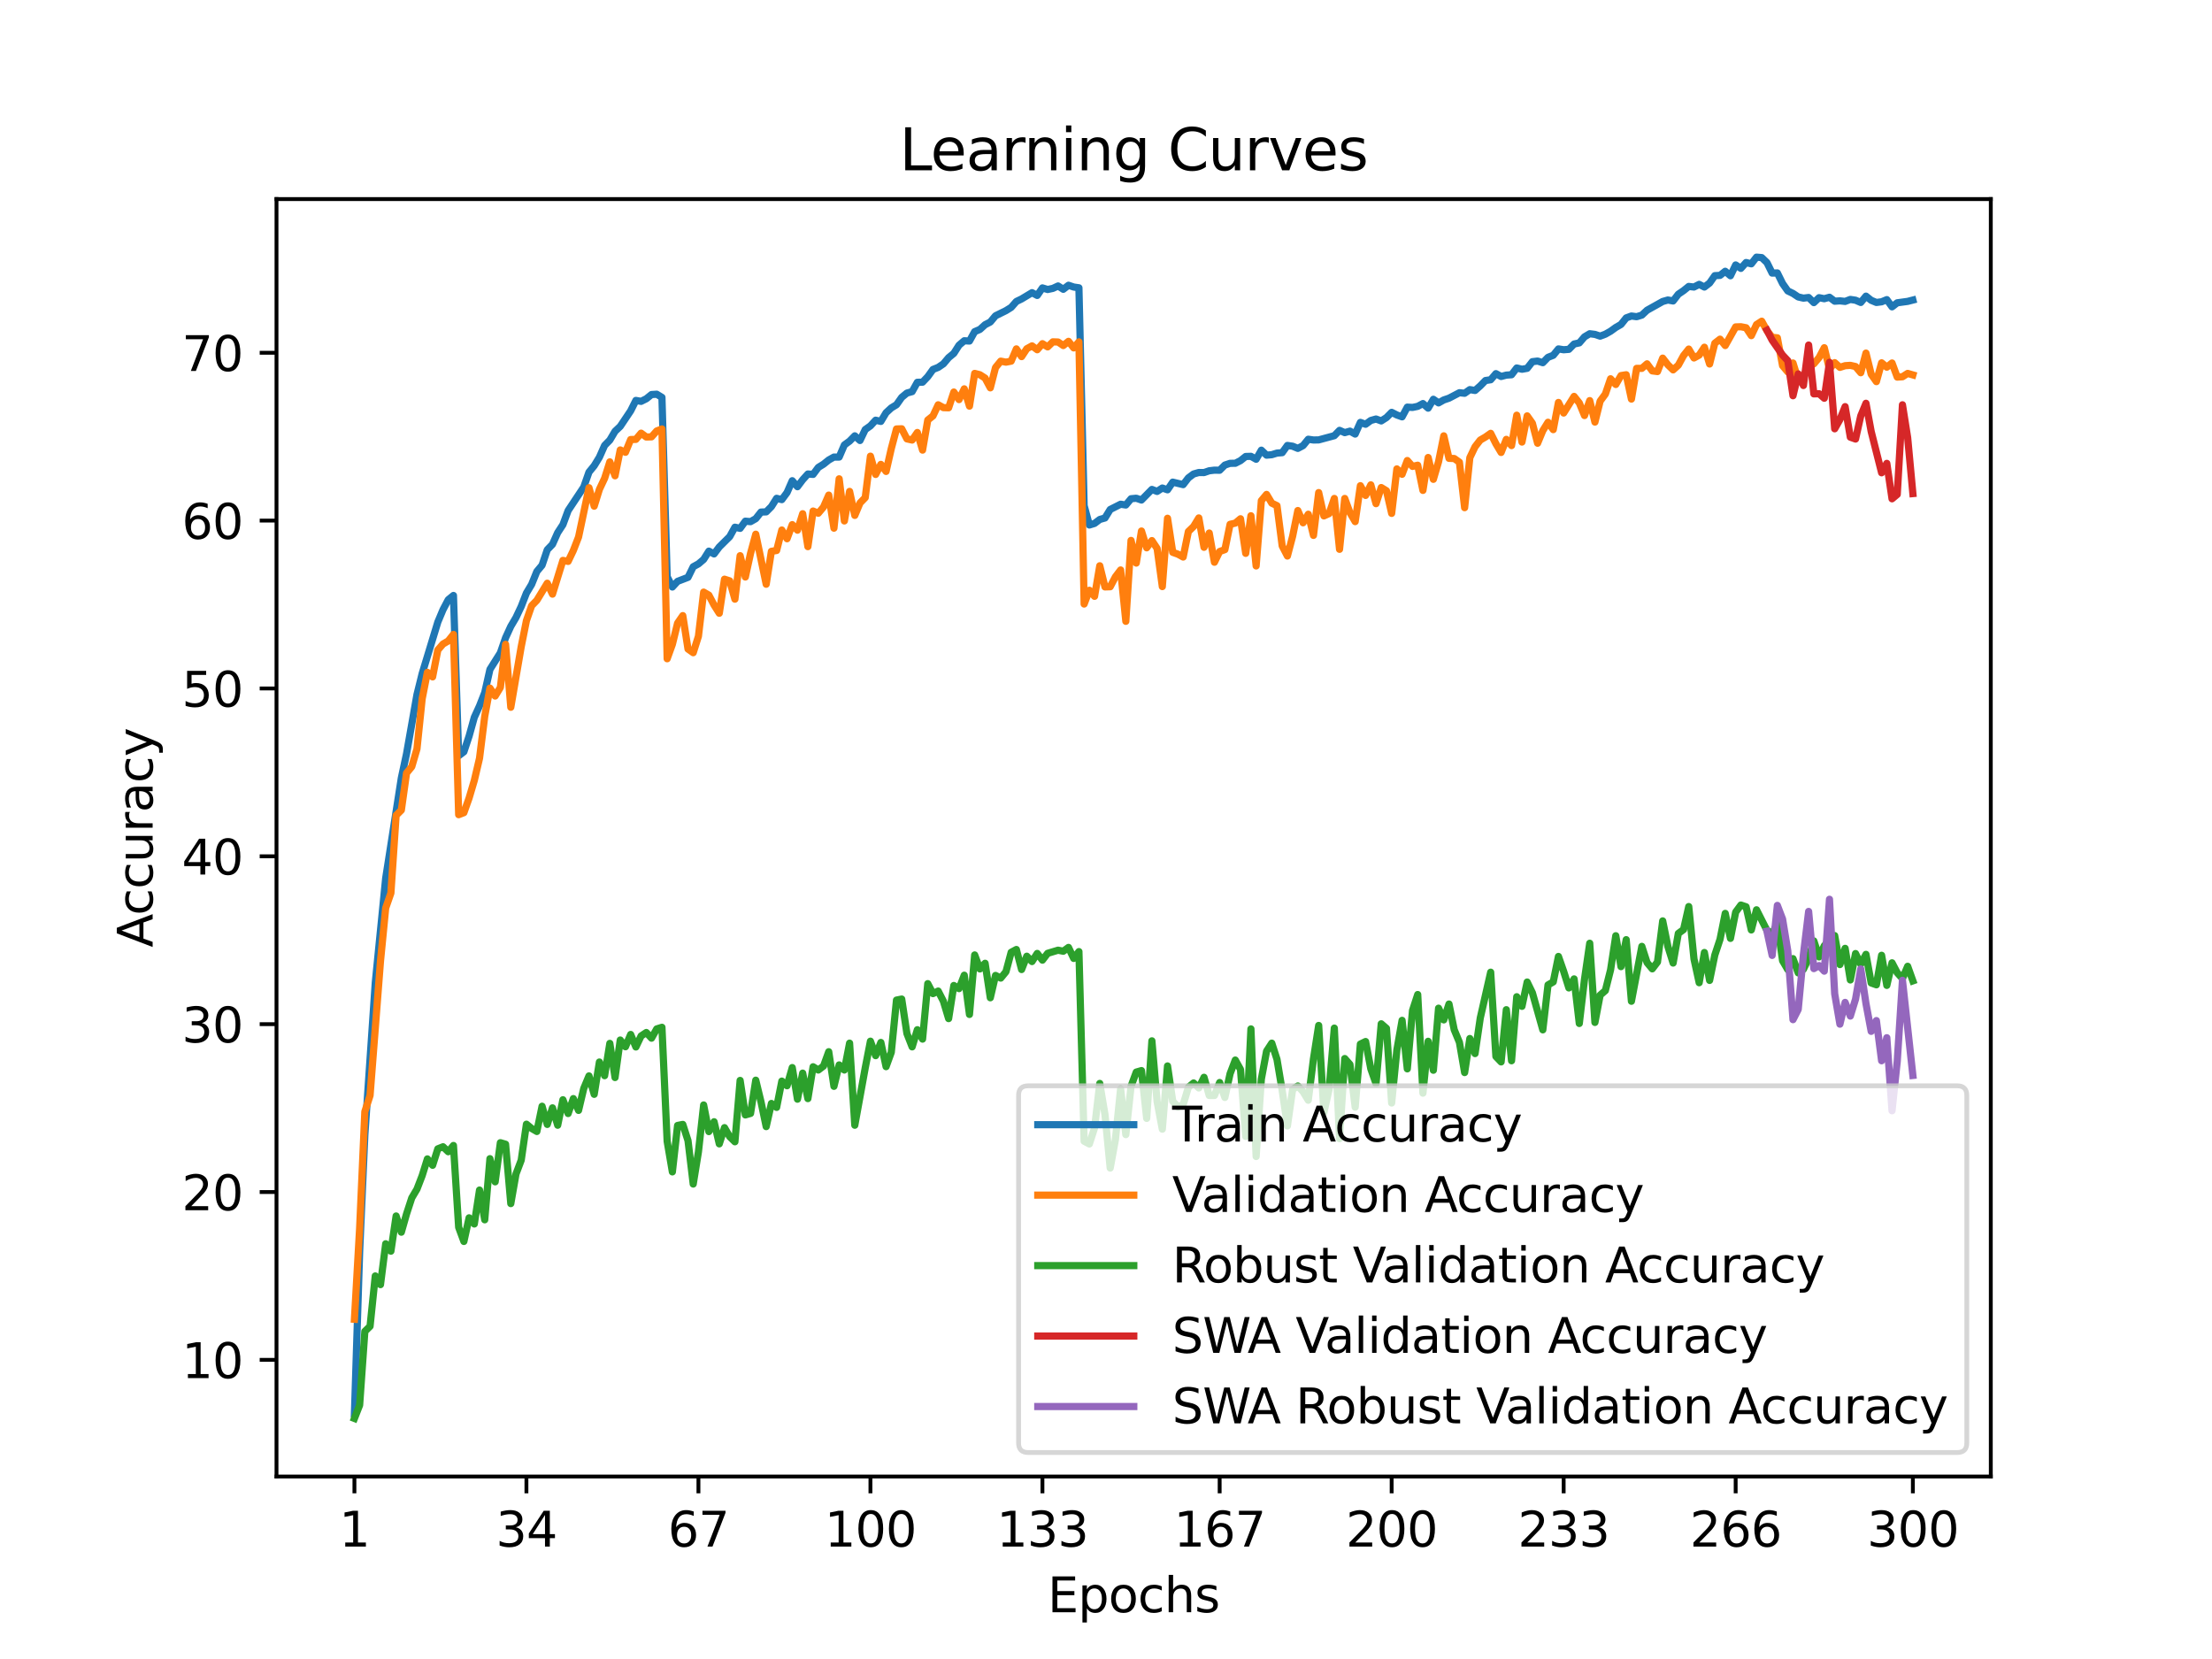 <?xml version="1.0" encoding="utf-8" standalone="no"?>
<!DOCTYPE svg PUBLIC "-//W3C//DTD SVG 1.1//EN"
  "http://www.w3.org/Graphics/SVG/1.1/DTD/svg11.dtd">
<svg xmlns:xlink="http://www.w3.org/1999/xlink" width="460.8pt" height="345.6pt" viewBox="0 0 460.8 345.6" xmlns="http://www.w3.org/2000/svg" version="1.1">
 <defs>
  <style type="text/css">*{stroke-linejoin: round; stroke-linecap: butt}</style>
 </defs>
 <g id="figure_1">
  <g id="patch_1">
   <path d="M 0 345.6 
L 460.8 345.6 
L 460.8 0 
L 0 0 
z
" style="fill: #ffffff"/>
  </g>
  <g id="axes_1">
   <g id="patch_2">
    <path d="M 57.6 307.584 
L 414.72 307.584 
L 414.72 41.472 
L 57.6 41.472 
z
" style="fill: #ffffff"/>
   </g>
   <g id="matplotlib.axis_1">
    <g id="xtick_1">
     <g id="line2d_1">
      <defs>
       <path id="mcd4f567ce7" d="M 0 0 
L 0 3.5 
" style="stroke: #000000; stroke-width: 0.8"/>
      </defs>
      <g>
       <use xlink:href="#mcd4f567ce7" x="73.833" y="307.584" style="stroke: #000000; stroke-width: 0.8"/>
      </g>
     </g>
     <g id="text_1">
      <!-- 1 -->
      <g transform="translate(70.651 322.182) scale(0.1 -0.1)">
       <defs>
        <path id="DejaVuSans-31" d="M 794 531 
L 1825 531 
L 1825 4091 
L 703 3866 
L 703 4441 
L 1819 4666 
L 2450 4666 
L 2450 531 
L 3481 531 
L 3481 0 
L 794 0 
L 794 531 
z
" transform="scale(0.016)"/>
       </defs>
       <use xlink:href="#DejaVuSans-31"/>
      </g>
     </g>
    </g>
    <g id="xtick_2">
     <g id="line2d_2">
      <g>
       <use xlink:href="#mcd4f567ce7" x="109.664" y="307.584" style="stroke: #000000; stroke-width: 0.8"/>
      </g>
     </g>
     <g id="text_2">
      <!-- 34 -->
      <g transform="translate(103.302 322.182) scale(0.1 -0.1)">
       <defs>
        <path id="DejaVuSans-33" d="M 2597 2516 
Q 3050 2419 3304 2112 
Q 3559 1806 3559 1356 
Q 3559 666 3084 287 
Q 2609 -91 1734 -91 
Q 1441 -91 1130 -33 
Q 819 25 488 141 
L 488 750 
Q 750 597 1062 519 
Q 1375 441 1716 441 
Q 2309 441 2620 675 
Q 2931 909 2931 1356 
Q 2931 1769 2642 2001 
Q 2353 2234 1838 2234 
L 1294 2234 
L 1294 2753 
L 1863 2753 
Q 2328 2753 2575 2939 
Q 2822 3125 2822 3475 
Q 2822 3834 2567 4026 
Q 2313 4219 1838 4219 
Q 1578 4219 1281 4162 
Q 984 4106 628 3988 
L 628 4550 
Q 988 4650 1302 4700 
Q 1616 4750 1894 4750 
Q 2613 4750 3031 4423 
Q 3450 4097 3450 3541 
Q 3450 3153 3228 2886 
Q 3006 2619 2597 2516 
z
" transform="scale(0.016)"/>
        <path id="DejaVuSans-34" d="M 2419 4116 
L 825 1625 
L 2419 1625 
L 2419 4116 
z
M 2253 4666 
L 3047 4666 
L 3047 1625 
L 3713 1625 
L 3713 1100 
L 3047 1100 
L 3047 0 
L 2419 0 
L 2419 1100 
L 313 1100 
L 313 1709 
L 2253 4666 
z
" transform="scale(0.016)"/>
       </defs>
       <use xlink:href="#DejaVuSans-33"/>
       <use xlink:href="#DejaVuSans-34" x="63.623"/>
      </g>
     </g>
    </g>
    <g id="xtick_3">
     <g id="line2d_3">
      <g>
       <use xlink:href="#mcd4f567ce7" x="145.496" y="307.584" style="stroke: #000000; stroke-width: 0.8"/>
      </g>
     </g>
     <g id="text_3">
      <!-- 67 -->
      <g transform="translate(139.133 322.182) scale(0.1 -0.1)">
       <defs>
        <path id="DejaVuSans-36" d="M 2113 2584 
Q 1688 2584 1439 2293 
Q 1191 2003 1191 1497 
Q 1191 994 1439 701 
Q 1688 409 2113 409 
Q 2538 409 2786 701 
Q 3034 994 3034 1497 
Q 3034 2003 2786 2293 
Q 2538 2584 2113 2584 
z
M 3366 4563 
L 3366 3988 
Q 3128 4100 2886 4159 
Q 2644 4219 2406 4219 
Q 1781 4219 1451 3797 
Q 1122 3375 1075 2522 
Q 1259 2794 1537 2939 
Q 1816 3084 2150 3084 
Q 2853 3084 3261 2657 
Q 3669 2231 3669 1497 
Q 3669 778 3244 343 
Q 2819 -91 2113 -91 
Q 1303 -91 875 529 
Q 447 1150 447 2328 
Q 447 3434 972 4092 
Q 1497 4750 2381 4750 
Q 2619 4750 2861 4703 
Q 3103 4656 3366 4563 
z
" transform="scale(0.016)"/>
        <path id="DejaVuSans-37" d="M 525 4666 
L 3525 4666 
L 3525 4397 
L 1831 0 
L 1172 0 
L 2766 4134 
L 525 4134 
L 525 4666 
z
" transform="scale(0.016)"/>
       </defs>
       <use xlink:href="#DejaVuSans-36"/>
       <use xlink:href="#DejaVuSans-37" x="63.623"/>
      </g>
     </g>
    </g>
    <g id="xtick_4">
     <g id="line2d_4">
      <g>
       <use xlink:href="#mcd4f567ce7" x="181.327" y="307.584" style="stroke: #000000; stroke-width: 0.8"/>
      </g>
     </g>
     <g id="text_4">
      <!-- 100 -->
      <g transform="translate(171.783 322.182) scale(0.1 -0.1)">
       <defs>
        <path id="DejaVuSans-30" d="M 2034 4250 
Q 1547 4250 1301 3770 
Q 1056 3291 1056 2328 
Q 1056 1369 1301 889 
Q 1547 409 2034 409 
Q 2525 409 2770 889 
Q 3016 1369 3016 2328 
Q 3016 3291 2770 3770 
Q 2525 4250 2034 4250 
z
M 2034 4750 
Q 2819 4750 3233 4129 
Q 3647 3509 3647 2328 
Q 3647 1150 3233 529 
Q 2819 -91 2034 -91 
Q 1250 -91 836 529 
Q 422 1150 422 2328 
Q 422 3509 836 4129 
Q 1250 4750 2034 4750 
z
" transform="scale(0.016)"/>
       </defs>
       <use xlink:href="#DejaVuSans-31"/>
       <use xlink:href="#DejaVuSans-30" x="63.623"/>
       <use xlink:href="#DejaVuSans-30" x="127.246"/>
      </g>
     </g>
    </g>
    <g id="xtick_5">
     <g id="line2d_5">
      <g>
       <use xlink:href="#mcd4f567ce7" x="217.158" y="307.584" style="stroke: #000000; stroke-width: 0.8"/>
      </g>
     </g>
     <g id="text_5">
      <!-- 133 -->
      <g transform="translate(207.615 322.182) scale(0.1 -0.1)">
       <use xlink:href="#DejaVuSans-31"/>
       <use xlink:href="#DejaVuSans-33" x="63.623"/>
       <use xlink:href="#DejaVuSans-33" x="127.246"/>
      </g>
     </g>
    </g>
    <g id="xtick_6">
     <g id="line2d_6">
      <g>
       <use xlink:href="#mcd4f567ce7" x="254.076" y="307.584" style="stroke: #000000; stroke-width: 0.8"/>
      </g>
     </g>
     <g id="text_6">
      <!-- 167 -->
      <g transform="translate(244.532 322.182) scale(0.1 -0.1)">
       <use xlink:href="#DejaVuSans-31"/>
       <use xlink:href="#DejaVuSans-36" x="63.623"/>
       <use xlink:href="#DejaVuSans-37" x="127.246"/>
      </g>
     </g>
    </g>
    <g id="xtick_7">
     <g id="line2d_7">
      <g>
       <use xlink:href="#mcd4f567ce7" x="289.907" y="307.584" style="stroke: #000000; stroke-width: 0.8"/>
      </g>
     </g>
     <g id="text_7">
      <!-- 200 -->
      <g transform="translate(280.363 322.182) scale(0.1 -0.1)">
       <defs>
        <path id="DejaVuSans-32" d="M 1228 531 
L 3431 531 
L 3431 0 
L 469 0 
L 469 531 
Q 828 903 1448 1529 
Q 2069 2156 2228 2338 
Q 2531 2678 2651 2914 
Q 2772 3150 2772 3378 
Q 2772 3750 2511 3984 
Q 2250 4219 1831 4219 
Q 1534 4219 1204 4116 
Q 875 4013 500 3803 
L 500 4441 
Q 881 4594 1212 4672 
Q 1544 4750 1819 4750 
Q 2544 4750 2975 4387 
Q 3406 4025 3406 3419 
Q 3406 3131 3298 2873 
Q 3191 2616 2906 2266 
Q 2828 2175 2409 1742 
Q 1991 1309 1228 531 
z
" transform="scale(0.016)"/>
       </defs>
       <use xlink:href="#DejaVuSans-32"/>
       <use xlink:href="#DejaVuSans-30" x="63.623"/>
       <use xlink:href="#DejaVuSans-30" x="127.246"/>
      </g>
     </g>
    </g>
    <g id="xtick_8">
     <g id="line2d_8">
      <g>
       <use xlink:href="#mcd4f567ce7" x="325.739" y="307.584" style="stroke: #000000; stroke-width: 0.8"/>
      </g>
     </g>
     <g id="text_8">
      <!-- 233 -->
      <g transform="translate(316.195 322.182) scale(0.1 -0.1)">
       <use xlink:href="#DejaVuSans-32"/>
       <use xlink:href="#DejaVuSans-33" x="63.623"/>
       <use xlink:href="#DejaVuSans-33" x="127.246"/>
      </g>
     </g>
    </g>
    <g id="xtick_9">
     <g id="line2d_9">
      <g>
       <use xlink:href="#mcd4f567ce7" x="361.57" y="307.584" style="stroke: #000000; stroke-width: 0.8"/>
      </g>
     </g>
     <g id="text_9">
      <!-- 266 -->
      <g transform="translate(352.026 322.182) scale(0.1 -0.1)">
       <use xlink:href="#DejaVuSans-32"/>
       <use xlink:href="#DejaVuSans-36" x="63.623"/>
       <use xlink:href="#DejaVuSans-36" x="127.246"/>
      </g>
     </g>
    </g>
    <g id="xtick_10">
     <g id="line2d_10">
      <g>
       <use xlink:href="#mcd4f567ce7" x="398.487" y="307.584" style="stroke: #000000; stroke-width: 0.8"/>
      </g>
     </g>
     <g id="text_10">
      <!-- 300 -->
      <g transform="translate(388.944 322.182) scale(0.1 -0.1)">
       <use xlink:href="#DejaVuSans-33"/>
       <use xlink:href="#DejaVuSans-30" x="63.623"/>
       <use xlink:href="#DejaVuSans-30" x="127.246"/>
      </g>
     </g>
    </g>
    <g id="text_11">
     <!-- Epochs -->
     <g transform="translate(218.244 335.861) scale(0.1 -0.1)">
      <defs>
       <path id="DejaVuSans-45" d="M 628 4666 
L 3578 4666 
L 3578 4134 
L 1259 4134 
L 1259 2753 
L 3481 2753 
L 3481 2222 
L 1259 2222 
L 1259 531 
L 3634 531 
L 3634 0 
L 628 0 
L 628 4666 
z
" transform="scale(0.016)"/>
       <path id="DejaVuSans-70" d="M 1159 525 
L 1159 -1331 
L 581 -1331 
L 581 3500 
L 1159 3500 
L 1159 2969 
Q 1341 3281 1617 3432 
Q 1894 3584 2278 3584 
Q 2916 3584 3314 3078 
Q 3713 2572 3713 1747 
Q 3713 922 3314 415 
Q 2916 -91 2278 -91 
Q 1894 -91 1617 61 
Q 1341 213 1159 525 
z
M 3116 1747 
Q 3116 2381 2855 2742 
Q 2594 3103 2138 3103 
Q 1681 3103 1420 2742 
Q 1159 2381 1159 1747 
Q 1159 1113 1420 752 
Q 1681 391 2138 391 
Q 2594 391 2855 752 
Q 3116 1113 3116 1747 
z
" transform="scale(0.016)"/>
       <path id="DejaVuSans-6f" d="M 1959 3097 
Q 1497 3097 1228 2736 
Q 959 2375 959 1747 
Q 959 1119 1226 758 
Q 1494 397 1959 397 
Q 2419 397 2687 759 
Q 2956 1122 2956 1747 
Q 2956 2369 2687 2733 
Q 2419 3097 1959 3097 
z
M 1959 3584 
Q 2709 3584 3137 3096 
Q 3566 2609 3566 1747 
Q 3566 888 3137 398 
Q 2709 -91 1959 -91 
Q 1206 -91 779 398 
Q 353 888 353 1747 
Q 353 2609 779 3096 
Q 1206 3584 1959 3584 
z
" transform="scale(0.016)"/>
       <path id="DejaVuSans-63" d="M 3122 3366 
L 3122 2828 
Q 2878 2963 2633 3030 
Q 2388 3097 2138 3097 
Q 1578 3097 1268 2742 
Q 959 2388 959 1747 
Q 959 1106 1268 751 
Q 1578 397 2138 397 
Q 2388 397 2633 464 
Q 2878 531 3122 666 
L 3122 134 
Q 2881 22 2623 -34 
Q 2366 -91 2075 -91 
Q 1284 -91 818 406 
Q 353 903 353 1747 
Q 353 2603 823 3093 
Q 1294 3584 2113 3584 
Q 2378 3584 2631 3529 
Q 2884 3475 3122 3366 
z
" transform="scale(0.016)"/>
       <path id="DejaVuSans-68" d="M 3513 2113 
L 3513 0 
L 2938 0 
L 2938 2094 
Q 2938 2591 2744 2837 
Q 2550 3084 2163 3084 
Q 1697 3084 1428 2787 
Q 1159 2491 1159 1978 
L 1159 0 
L 581 0 
L 581 4863 
L 1159 4863 
L 1159 2956 
Q 1366 3272 1645 3428 
Q 1925 3584 2291 3584 
Q 2894 3584 3203 3211 
Q 3513 2838 3513 2113 
z
" transform="scale(0.016)"/>
       <path id="DejaVuSans-73" d="M 2834 3397 
L 2834 2853 
Q 2591 2978 2328 3040 
Q 2066 3103 1784 3103 
Q 1356 3103 1142 2972 
Q 928 2841 928 2578 
Q 928 2378 1081 2264 
Q 1234 2150 1697 2047 
L 1894 2003 
Q 2506 1872 2764 1633 
Q 3022 1394 3022 966 
Q 3022 478 2636 193 
Q 2250 -91 1575 -91 
Q 1294 -91 989 -36 
Q 684 19 347 128 
L 347 722 
Q 666 556 975 473 
Q 1284 391 1588 391 
Q 1994 391 2212 530 
Q 2431 669 2431 922 
Q 2431 1156 2273 1281 
Q 2116 1406 1581 1522 
L 1381 1569 
Q 847 1681 609 1914 
Q 372 2147 372 2553 
Q 372 3047 722 3315 
Q 1072 3584 1716 3584 
Q 2034 3584 2315 3537 
Q 2597 3491 2834 3397 
z
" transform="scale(0.016)"/>
      </defs>
      <use xlink:href="#DejaVuSans-45"/>
      <use xlink:href="#DejaVuSans-70" x="63.184"/>
      <use xlink:href="#DejaVuSans-6f" x="126.66"/>
      <use xlink:href="#DejaVuSans-63" x="187.842"/>
      <use xlink:href="#DejaVuSans-68" x="242.822"/>
      <use xlink:href="#DejaVuSans-73" x="306.201"/>
     </g>
    </g>
   </g>
   <g id="matplotlib.axis_2">
    <g id="ytick_1">
     <g id="line2d_11">
      <defs>
       <path id="ma20a209eb3" d="M 0 0 
L -3.5 0 
" style="stroke: #000000; stroke-width: 0.8"/>
      </defs>
      <g>
       <use xlink:href="#ma20a209eb3" x="57.6" y="283.286" style="stroke: #000000; stroke-width: 0.8"/>
      </g>
     </g>
     <g id="text_12">
      <!-- 10 -->
      <g transform="translate(37.875 287.085) scale(0.1 -0.1)">
       <use xlink:href="#DejaVuSans-31"/>
       <use xlink:href="#DejaVuSans-30" x="63.623"/>
      </g>
     </g>
    </g>
    <g id="ytick_2">
     <g id="line2d_12">
      <g>
       <use xlink:href="#ma20a209eb3" x="57.6" y="248.319" style="stroke: #000000; stroke-width: 0.8"/>
      </g>
     </g>
     <g id="text_13">
      <!-- 20 -->
      <g transform="translate(37.875 252.118) scale(0.1 -0.1)">
       <use xlink:href="#DejaVuSans-32"/>
       <use xlink:href="#DejaVuSans-30" x="63.623"/>
      </g>
     </g>
    </g>
    <g id="ytick_3">
     <g id="line2d_13">
      <g>
       <use xlink:href="#ma20a209eb3" x="57.6" y="213.353" style="stroke: #000000; stroke-width: 0.8"/>
      </g>
     </g>
     <g id="text_14">
      <!-- 30 -->
      <g transform="translate(37.875 217.152) scale(0.1 -0.1)">
       <use xlink:href="#DejaVuSans-33"/>
       <use xlink:href="#DejaVuSans-30" x="63.623"/>
      </g>
     </g>
    </g>
    <g id="ytick_4">
     <g id="line2d_14">
      <g>
       <use xlink:href="#ma20a209eb3" x="57.6" y="178.386" style="stroke: #000000; stroke-width: 0.8"/>
      </g>
     </g>
     <g id="text_15">
      <!-- 40 -->
      <g transform="translate(37.875 182.185) scale(0.1 -0.1)">
       <use xlink:href="#DejaVuSans-34"/>
       <use xlink:href="#DejaVuSans-30" x="63.623"/>
      </g>
     </g>
    </g>
    <g id="ytick_5">
     <g id="line2d_15">
      <g>
       <use xlink:href="#ma20a209eb3" x="57.6" y="143.419" style="stroke: #000000; stroke-width: 0.8"/>
      </g>
     </g>
     <g id="text_16">
      <!-- 50 -->
      <g transform="translate(37.875 147.219) scale(0.1 -0.1)">
       <defs>
        <path id="DejaVuSans-35" d="M 691 4666 
L 3169 4666 
L 3169 4134 
L 1269 4134 
L 1269 2991 
Q 1406 3038 1543 3061 
Q 1681 3084 1819 3084 
Q 2600 3084 3056 2656 
Q 3513 2228 3513 1497 
Q 3513 744 3044 326 
Q 2575 -91 1722 -91 
Q 1428 -91 1123 -41 
Q 819 9 494 109 
L 494 744 
Q 775 591 1075 516 
Q 1375 441 1709 441 
Q 2250 441 2565 725 
Q 2881 1009 2881 1497 
Q 2881 1984 2565 2268 
Q 2250 2553 1709 2553 
Q 1456 2553 1204 2497 
Q 953 2441 691 2322 
L 691 4666 
z
" transform="scale(0.016)"/>
       </defs>
       <use xlink:href="#DejaVuSans-35"/>
       <use xlink:href="#DejaVuSans-30" x="63.623"/>
      </g>
     </g>
    </g>
    <g id="ytick_6">
     <g id="line2d_16">
      <g>
       <use xlink:href="#ma20a209eb3" x="57.6" y="108.453" style="stroke: #000000; stroke-width: 0.8"/>
      </g>
     </g>
     <g id="text_17">
      <!-- 60 -->
      <g transform="translate(37.875 112.252) scale(0.1 -0.1)">
       <use xlink:href="#DejaVuSans-36"/>
       <use xlink:href="#DejaVuSans-30" x="63.623"/>
      </g>
     </g>
    </g>
    <g id="ytick_7">
     <g id="line2d_17">
      <g>
       <use xlink:href="#ma20a209eb3" x="57.6" y="73.486" style="stroke: #000000; stroke-width: 0.8"/>
      </g>
     </g>
     <g id="text_18">
      <!-- 70 -->
      <g transform="translate(37.875 77.285) scale(0.1 -0.1)">
       <use xlink:href="#DejaVuSans-37"/>
       <use xlink:href="#DejaVuSans-30" x="63.623"/>
      </g>
     </g>
    </g>
    <g id="text_19">
     <!-- Accuracy -->
     <g transform="translate(31.795 197.356) rotate(-90) scale(0.1 -0.1)">
      <defs>
       <path id="DejaVuSans-41" d="M 2188 4044 
L 1331 1722 
L 3047 1722 
L 2188 4044 
z
M 1831 4666 
L 2547 4666 
L 4325 0 
L 3669 0 
L 3244 1197 
L 1141 1197 
L 716 0 
L 50 0 
L 1831 4666 
z
" transform="scale(0.016)"/>
       <path id="DejaVuSans-75" d="M 544 1381 
L 544 3500 
L 1119 3500 
L 1119 1403 
Q 1119 906 1312 657 
Q 1506 409 1894 409 
Q 2359 409 2629 706 
Q 2900 1003 2900 1516 
L 2900 3500 
L 3475 3500 
L 3475 0 
L 2900 0 
L 2900 538 
Q 2691 219 2414 64 
Q 2138 -91 1772 -91 
Q 1169 -91 856 284 
Q 544 659 544 1381 
z
M 1991 3584 
L 1991 3584 
z
" transform="scale(0.016)"/>
       <path id="DejaVuSans-72" d="M 2631 2963 
Q 2534 3019 2420 3045 
Q 2306 3072 2169 3072 
Q 1681 3072 1420 2755 
Q 1159 2438 1159 1844 
L 1159 0 
L 581 0 
L 581 3500 
L 1159 3500 
L 1159 2956 
Q 1341 3275 1631 3429 
Q 1922 3584 2338 3584 
Q 2397 3584 2469 3576 
Q 2541 3569 2628 3553 
L 2631 2963 
z
" transform="scale(0.016)"/>
       <path id="DejaVuSans-61" d="M 2194 1759 
Q 1497 1759 1228 1600 
Q 959 1441 959 1056 
Q 959 750 1161 570 
Q 1363 391 1709 391 
Q 2188 391 2477 730 
Q 2766 1069 2766 1631 
L 2766 1759 
L 2194 1759 
z
M 3341 1997 
L 3341 0 
L 2766 0 
L 2766 531 
Q 2569 213 2275 61 
Q 1981 -91 1556 -91 
Q 1019 -91 701 211 
Q 384 513 384 1019 
Q 384 1609 779 1909 
Q 1175 2209 1959 2209 
L 2766 2209 
L 2766 2266 
Q 2766 2663 2505 2880 
Q 2244 3097 1772 3097 
Q 1472 3097 1187 3025 
Q 903 2953 641 2809 
L 641 3341 
Q 956 3463 1253 3523 
Q 1550 3584 1831 3584 
Q 2591 3584 2966 3190 
Q 3341 2797 3341 1997 
z
" transform="scale(0.016)"/>
       <path id="DejaVuSans-79" d="M 2059 -325 
Q 1816 -950 1584 -1140 
Q 1353 -1331 966 -1331 
L 506 -1331 
L 506 -850 
L 844 -850 
Q 1081 -850 1212 -737 
Q 1344 -625 1503 -206 
L 1606 56 
L 191 3500 
L 800 3500 
L 1894 763 
L 2988 3500 
L 3597 3500 
L 2059 -325 
z
" transform="scale(0.016)"/>
      </defs>
      <use xlink:href="#DejaVuSans-41"/>
      <use xlink:href="#DejaVuSans-63" x="66.658"/>
      <use xlink:href="#DejaVuSans-63" x="121.639"/>
      <use xlink:href="#DejaVuSans-75" x="176.619"/>
      <use xlink:href="#DejaVuSans-72" x="239.998"/>
      <use xlink:href="#DejaVuSans-61" x="281.111"/>
      <use xlink:href="#DejaVuSans-63" x="342.391"/>
      <use xlink:href="#DejaVuSans-79" x="397.371"/>
     </g>
    </g>
   </g>
   <g id="line2d_18">
    <path d="M 73.833 294.539 
L 74.919 260.74 
L 76.004 236.45 
L 78.176 204.752 
L 80.348 182.934 
L 83.605 162.081 
L 84.691 157.014 
L 86.862 144.691 
L 87.948 140.305 
L 91.206 129.59 
L 92.291 126.999 
L 93.377 124.936 
L 94.463 124.047 
L 95.549 157.434 
L 96.635 156.608 
L 97.72 153.349 
L 98.806 149.436 
L 99.892 147.055 
L 100.978 144.285 
L 102.064 139.448 
L 104.235 135.997 
L 105.321 132.857 
L 106.407 130.482 
L 107.493 128.636 
L 108.578 126.335 
L 109.664 123.547 
L 110.75 121.736 
L 111.836 119.05 
L 112.922 117.749 
L 114.007 114.525 
L 115.093 113.395 
L 116.179 110.962 
L 117.265 109.3 
L 118.351 106.366 
L 121.608 101.457 
L 122.694 98.355 
L 123.78 97.026 
L 124.865 95.249 
L 125.951 92.794 
L 127.037 91.686 
L 128.123 89.853 
L 129.209 88.822 
L 131.38 85.583 
L 132.466 83.415 
L 133.552 83.611 
L 134.638 83.069 
L 135.723 82.191 
L 136.809 82.121 
L 137.895 82.782 
L 138.981 120.131 
L 140.067 122.285 
L 141.152 121.106 
L 143.324 120.271 
L 144.41 118.061 
L 145.496 117.466 
L 146.581 116.543 
L 147.667 114.815 
L 148.753 115.392 
L 149.839 113.941 
L 152.01 111.79 
L 153.096 109.828 
L 154.182 110.066 
L 155.268 108.573 
L 156.354 108.667 
L 157.439 108.052 
L 158.525 106.674 
L 159.611 106.632 
L 160.697 105.534 
L 161.783 103.81 
L 162.868 104.079 
L 163.954 102.614 
L 165.04 100.142 
L 166.126 101.39 
L 167.212 99.946 
L 168.297 98.743 
L 169.383 98.827 
L 170.469 97.369 
L 171.555 96.697 
L 172.641 95.826 
L 173.726 95.214 
L 174.812 95.214 
L 175.898 92.689 
L 176.984 91.896 
L 178.07 90.791 
L 179.155 91.763 
L 180.241 89.486 
L 181.327 88.717 
L 182.413 87.538 
L 183.499 87.787 
L 184.584 85.979 
L 185.67 84.978 
L 186.756 84.318 
L 187.842 82.779 
L 188.928 81.88 
L 190.013 81.583 
L 191.099 79.638 
L 192.185 79.614 
L 193.271 78.467 
L 194.357 76.963 
L 195.442 76.533 
L 196.528 75.792 
L 197.614 74.505 
L 198.7 73.61 
L 199.786 71.907 
L 200.871 70.987 
L 201.957 71.046 
L 203.043 69.088 
L 204.129 68.626 
L 205.215 67.64 
L 206.3 67.081 
L 207.386 65.783 
L 209.558 64.713 
L 210.644 64.038 
L 211.729 62.8 
L 212.815 62.276 
L 214.987 60.968 
L 216.073 61.548 
L 217.158 59.978 
L 218.244 60.307 
L 219.33 60.076 
L 220.416 59.572 
L 221.502 60.265 
L 222.587 59.426 
L 223.673 59.793 
L 224.759 59.954 
L 225.845 105.338 
L 226.931 109.367 
L 228.016 109.038 
L 229.102 108.213 
L 230.188 107.905 
L 231.274 106.136 
L 233.445 105.041 
L 234.531 105.202 
L 235.617 103.897 
L 236.703 103.793 
L 237.789 104.163 
L 239.96 101.957 
L 241.046 102.373 
L 242.132 101.666 
L 243.218 102.034 
L 244.304 100.439 
L 246.475 100.956 
L 247.561 99.551 
L 248.647 98.739 
L 249.733 98.432 
L 250.818 98.446 
L 251.904 98.071 
L 252.99 97.942 
L 254.076 97.96 
L 255.162 96.882 
L 256.247 96.519 
L 257.333 96.512 
L 258.419 95.956 
L 259.505 95.092 
L 260.591 95.06 
L 261.676 95.669 
L 262.762 93.781 
L 263.848 94.819 
L 264.934 94.721 
L 266.02 94.386 
L 267.105 94.298 
L 268.191 92.794 
L 269.277 92.955 
L 270.363 93.406 
L 271.449 92.833 
L 272.534 91.504 
L 273.62 91.658 
L 274.706 91.64 
L 277.963 90.763 
L 279.049 89.651 
L 280.135 90.126 
L 281.221 89.815 
L 282.307 90.423 
L 283.392 87.993 
L 284.478 88.381 
L 285.564 87.591 
L 286.65 87.287 
L 287.736 87.685 
L 288.821 86.993 
L 289.907 85.898 
L 290.993 86.447 
L 292.079 86.835 
L 293.165 84.814 
L 294.25 84.874 
L 295.336 84.65 
L 296.422 84.069 
L 297.508 85.024 
L 298.594 83.177 
L 299.679 83.929 
L 300.765 83.317 
L 301.851 82.95 
L 304.023 81.81 
L 305.108 81.926 
L 306.194 81.163 
L 307.28 81.342 
L 308.366 80.383 
L 309.452 79.271 
L 310.537 79.11 
L 311.623 77.838 
L 312.709 78.429 
L 313.795 78.142 
L 314.881 78.068 
L 315.966 76.656 
L 317.052 76.921 
L 318.138 76.729 
L 319.224 75.344 
L 320.31 75.215 
L 321.395 75.554 
L 322.481 74.435 
L 323.567 74.015 
L 324.653 72.686 
L 325.739 72.858 
L 326.824 72.774 
L 327.91 71.665 
L 328.996 71.431 
L 330.082 70.168 
L 331.168 69.522 
L 332.253 69.661 
L 333.339 70.025 
L 334.425 69.616 
L 335.511 69 
L 336.597 68.214 
L 337.682 67.588 
L 338.768 66.227 
L 339.854 65.829 
L 340.94 65.976 
L 342.026 65.643 
L 343.111 64.629 
L 346.369 62.804 
L 347.455 62.496 
L 348.54 62.695 
L 349.626 61.286 
L 350.712 60.548 
L 351.798 59.67 
L 352.884 59.793 
L 353.969 59.24 
L 355.055 59.796 
L 356.141 58.964 
L 357.227 57.422 
L 358.313 57.369 
L 359.398 56.513 
L 360.484 57.446 
L 361.57 55.194 
L 362.656 55.908 
L 363.742 54.687 
L 364.827 54.96 
L 365.913 53.568 
L 366.999 53.662 
L 368.085 54.698 
L 369.171 56.89 
L 370.256 56.859 
L 371.342 59.062 
L 372.428 60.604 
L 373.514 61.129 
L 374.6 61.859 
L 375.685 62.108 
L 376.771 61.975 
L 377.857 63.041 
L 378.943 62.013 
L 380.029 62.227 
L 381.114 61.926 
L 382.2 62.744 
L 383.286 62.674 
L 384.372 62.79 
L 385.458 62.377 
L 386.543 62.541 
L 387.629 63.01 
L 388.715 61.692 
L 389.801 62.559 
L 390.887 63.01 
L 391.972 62.87 
L 393.058 62.419 
L 394.144 63.919 
L 395.23 63.08 
L 397.401 62.783 
L 398.487 62.506 
L 398.487 62.506 
" clip-path="url(#p1e0c747c2f)" style="fill: none; stroke: #1f77b4; stroke-width: 1.5; stroke-linecap: square"/>
   </g>
   <g id="line2d_19">
    <path d="M 73.833 274.824 
L 74.919 255.837 
L 76.004 231.57 
L 77.09 228.213 
L 79.262 200.24 
L 80.348 189.156 
L 81.433 186.044 
L 82.519 169.854 
L 83.605 168.77 
L 84.691 161.043 
L 85.777 159.714 
L 86.862 156.007 
L 87.948 145.552 
L 89.034 140.063 
L 90.12 141.007 
L 91.206 135.412 
L 92.291 134.153 
L 93.377 133.524 
L 94.463 132.16 
L 95.549 169.714 
L 96.635 169.295 
L 97.72 166.253 
L 98.806 162.581 
L 99.892 157.965 
L 100.978 149.224 
L 102.064 143.349 
L 103.149 144.993 
L 104.235 143.21 
L 105.321 134.223 
L 106.407 147.336 
L 108.578 134.713 
L 109.664 129.293 
L 110.75 126.181 
L 111.836 125.062 
L 114.007 121.495 
L 115.093 123.768 
L 117.265 116.74 
L 118.351 116.95 
L 119.436 114.677 
L 120.522 111.879 
L 122.694 101.599 
L 123.78 105.446 
L 124.865 101.949 
L 125.951 99.641 
L 127.037 96.214 
L 128.123 99.117 
L 129.209 93.732 
L 130.294 94.221 
L 131.38 91.564 
L 132.466 91.529 
L 133.552 90.235 
L 134.638 91.039 
L 135.723 91.004 
L 136.809 89.781 
L 137.895 89.361 
L 138.981 137.23 
L 140.067 134.223 
L 141.152 129.817 
L 142.238 128.244 
L 143.324 135.202 
L 144.41 135.971 
L 145.496 132.545 
L 146.581 123.349 
L 147.667 123.978 
L 148.753 126.041 
L 149.839 127.754 
L 150.925 120.656 
L 152.01 121.006 
L 153.096 124.817 
L 154.182 115.761 
L 155.268 120.202 
L 156.354 115.271 
L 157.439 111.285 
L 159.611 121.705 
L 160.697 114.852 
L 161.783 114.677 
L 162.868 110.411 
L 163.954 112.229 
L 165.04 109.292 
L 166.126 110.446 
L 167.212 107.019 
L 168.297 113.873 
L 169.383 106.46 
L 170.469 106.914 
L 171.555 105.62 
L 172.641 103.138 
L 173.726 110.026 
L 174.812 99.746 
L 175.898 108.523 
L 176.984 102.369 
L 178.07 107.369 
L 179.155 104.781 
L 180.241 103.662 
L 181.327 95.026 
L 182.413 98.837 
L 183.499 96.739 
L 184.584 98.208 
L 185.67 93.452 
L 186.756 89.361 
L 187.842 89.326 
L 188.928 91.424 
L 190.013 91.669 
L 191.099 90.095 
L 192.185 93.767 
L 193.271 87.508 
L 194.357 86.634 
L 195.442 84.326 
L 196.528 84.92 
L 197.614 84.955 
L 198.7 81.668 
L 199.786 83.242 
L 200.871 81.004 
L 201.957 84.606 
L 203.043 77.787 
L 204.129 78.067 
L 205.215 78.766 
L 206.3 80.794 
L 207.386 76.563 
L 208.472 75.234 
L 209.558 75.444 
L 210.644 75.234 
L 211.729 72.682 
L 212.815 74.29 
L 213.901 72.647 
L 214.987 72.052 
L 216.073 72.857 
L 217.158 71.598 
L 218.244 72.262 
L 219.33 71.213 
L 220.416 71.248 
L 221.502 71.983 
L 222.587 71.108 
L 223.673 72.472 
L 224.759 71.213 
L 225.845 125.831 
L 226.931 122.964 
L 228.016 124.223 
L 229.102 117.859 
L 230.188 122.265 
L 231.274 122.23 
L 232.36 120.167 
L 233.445 118.733 
L 234.531 129.433 
L 235.617 112.579 
L 236.703 117.299 
L 237.789 110.621 
L 238.875 114.117 
L 239.96 112.614 
L 241.046 114.257 
L 242.132 122.195 
L 243.218 107.963 
L 244.304 115.061 
L 245.389 115.446 
L 246.475 116.041 
L 247.561 110.726 
L 248.647 109.677 
L 249.733 107.893 
L 250.818 114.012 
L 251.904 111.04 
L 252.99 117.124 
L 254.076 114.887 
L 255.162 114.502 
L 256.247 109.222 
L 257.333 108.977 
L 258.419 108.068 
L 259.505 115.271 
L 260.591 107.439 
L 261.676 117.894 
L 262.762 104.292 
L 263.848 102.998 
L 264.934 104.816 
L 266.02 105.341 
L 267.105 113.733 
L 268.191 115.831 
L 269.277 111.705 
L 270.363 106.355 
L 271.449 108.907 
L 272.534 107.124 
L 273.62 111.53 
L 274.706 102.613 
L 275.792 107.474 
L 276.878 106.984 
L 277.963 103.837 
L 279.049 114.432 
L 280.135 103.837 
L 281.221 106.809 
L 282.307 108.663 
L 283.392 101.18 
L 284.478 103.208 
L 285.564 101.005 
L 286.65 104.921 
L 287.736 101.564 
L 288.821 102.229 
L 289.907 106.949 
L 290.993 97.683 
L 292.079 98.802 
L 293.165 95.935 
L 294.25 97.159 
L 295.336 96.914 
L 296.422 102.159 
L 297.508 95.305 
L 298.594 99.851 
L 299.679 96.179 
L 300.765 90.795 
L 301.851 95.48 
L 302.937 95.515 
L 304.023 96.284 
L 305.108 105.76 
L 306.194 95.34 
L 307.28 93.067 
L 308.366 91.669 
L 309.452 91.039 
L 310.537 90.27 
L 311.623 92.438 
L 312.709 94.256 
L 313.795 91.529 
L 314.881 92.823 
L 315.966 86.494 
L 317.052 92.088 
L 318.138 86.634 
L 319.224 88.172 
L 320.31 92.333 
L 321.395 89.711 
L 322.481 87.962 
L 323.567 89.501 
L 324.653 83.836 
L 325.739 86.039 
L 327.91 82.577 
L 328.996 83.941 
L 330.082 86.564 
L 331.168 83.452 
L 332.253 87.927 
L 333.339 83.557 
L 334.425 82.088 
L 335.511 78.906 
L 336.597 80.095 
L 337.682 78.242 
L 338.768 78.067 
L 339.854 83.137 
L 340.94 76.738 
L 342.026 76.738 
L 343.111 75.794 
L 344.197 77.263 
L 345.283 77.402 
L 346.369 74.605 
L 347.455 76.004 
L 348.54 77.053 
L 349.626 76.074 
L 350.712 74.081 
L 351.798 72.717 
L 352.884 74.57 
L 353.969 73.976 
L 355.055 72.332 
L 356.141 75.829 
L 357.227 71.493 
L 358.313 70.654 
L 359.398 71.983 
L 361.57 68.101 
L 362.656 68.066 
L 363.742 68.276 
L 364.827 69.92 
L 365.913 67.612 
L 366.999 66.912 
L 368.085 68.871 
L 369.171 70.269 
L 370.256 70.374 
L 371.342 76.179 
L 372.428 77.472 
L 373.514 75.619 
L 374.6 79.116 
L 375.685 78.277 
L 376.771 76.388 
L 377.857 75.794 
L 378.943 74.5 
L 380.029 72.437 
L 381.114 76.878 
L 382.2 75.549 
L 383.286 76.528 
L 384.372 76.179 
L 385.458 76.109 
L 386.543 76.353 
L 387.629 77.647 
L 388.715 73.556 
L 389.801 77.962 
L 390.887 79.5 
L 391.972 75.584 
L 393.058 76.493 
L 394.144 75.619 
L 395.23 78.556 
L 396.316 78.486 
L 397.401 77.787 
L 398.487 78.102 
L 398.487 78.102 
" clip-path="url(#p1e0c747c2f)" style="fill: none; stroke: #ff7f0e; stroke-width: 1.5; stroke-linecap: square"/>
   </g>
   <g id="line2d_20">
    <path d="M 73.833 295.488 
L 74.919 292.715 
L 76.004 277.354 
L 77.09 276.293 
L 78.176 265.803 
L 79.262 267.611 
L 80.348 259.099 
L 81.433 260.642 
L 82.519 253.311 
L 83.605 256.687 
L 84.691 252.877 
L 85.777 249.549 
L 86.862 247.716 
L 87.948 244.895 
L 89.034 241.422 
L 90.12 242.749 
L 91.206 239.324 
L 92.291 238.89 
L 93.377 239.927 
L 94.463 238.625 
L 95.549 255.674 
L 96.635 258.616 
L 97.72 253.697 
L 98.806 254.975 
L 99.892 247.909 
L 100.978 254.107 
L 102.064 241.374 
L 103.149 246.197 
L 104.235 238.046 
L 105.321 238.36 
L 106.407 250.731 
L 107.493 244.557 
L 108.578 241.688 
L 109.664 234.188 
L 110.75 235.08 
L 111.836 235.707 
L 112.922 230.45 
L 114.007 234.236 
L 115.093 230.788 
L 116.179 234.405 
L 117.265 229.1 
L 118.351 231.969 
L 119.436 228.859 
L 120.522 231.318 
L 121.608 226.736 
L 122.694 224.132 
L 123.78 227.966 
L 124.865 221.238 
L 125.951 224.084 
L 127.037 217.356 
L 128.123 224.47 
L 129.209 216.656 
L 130.294 218.055 
L 131.38 215.499 
L 132.466 218.103 
L 133.552 215.812 
L 134.638 215.089 
L 135.723 216.271 
L 136.809 214.341 
L 137.895 214.004 
L 138.981 237.757 
L 140.067 244.123 
L 141.152 234.453 
L 142.238 234.236 
L 143.324 237.612 
L 144.41 246.655 
L 145.496 239.951 
L 146.581 230.185 
L 147.667 235.731 
L 148.753 233.681 
L 149.839 238.287 
L 150.925 234.911 
L 152.01 236.792 
L 153.096 237.853 
L 154.182 225.072 
L 155.268 232.259 
L 156.354 231.945 
L 157.439 225.024 
L 158.525 229.51 
L 159.611 234.694 
L 160.697 229.871 
L 161.783 230.691 
L 162.868 225.217 
L 163.954 226.182 
L 165.04 222.396 
L 166.126 228.979 
L 167.212 223.553 
L 168.297 228.859 
L 169.383 222.227 
L 170.469 222.902 
L 171.555 222.082 
L 172.641 219.092 
L 173.726 226.302 
L 174.812 221.841 
L 175.898 222.902 
L 176.984 217.307 
L 178.07 234.405 
L 180.241 222.468 
L 181.327 216.898 
L 182.413 219.912 
L 183.499 217.163 
L 184.584 222.203 
L 185.67 219.213 
L 186.756 208.337 
L 187.842 208.12 
L 188.928 215.306 
L 190.013 218.079 
L 191.099 214.51 
L 192.185 216.463 
L 193.271 204.912 
L 194.357 206.986 
L 195.442 206.456 
L 196.528 208.578 
L 197.614 212.195 
L 198.7 205.298 
L 199.786 205.949 
L 200.871 203.152 
L 201.957 211.327 
L 203.043 198.932 
L 204.129 201.85 
L 205.215 200.668 
L 206.3 207.854 
L 207.386 203.2 
L 208.472 203.755 
L 209.558 202.429 
L 210.644 198.377 
L 211.729 197.798 
L 212.815 201.97 
L 213.901 199.197 
L 214.987 200.306 
L 216.073 198.618 
L 217.158 200.017 
L 218.244 198.594 
L 220.416 197.943 
L 221.502 198.16 
L 222.587 197.364 
L 223.673 199.655 
L 224.759 198.233 
L 225.845 237.733 
L 226.931 238.312 
L 228.016 234.96 
L 229.102 225.699 
L 230.188 232.186 
L 231.274 243.327 
L 232.36 237.395 
L 233.445 226.833 
L 234.531 236.358 
L 235.617 226.278 
L 236.703 223.336 
L 237.789 223.023 
L 238.875 232.982 
L 239.96 216.825 
L 241.046 229.485 
L 242.132 235.225 
L 243.218 222.058 
L 244.304 229.413 
L 245.389 230.595 
L 246.475 230.112 
L 247.561 226.495 
L 248.647 225.603 
L 249.733 226.64 
L 250.818 224.421 
L 251.904 228.207 
L 252.99 228.207 
L 254.076 225.507 
L 255.162 228.617 
L 256.247 223.674 
L 257.333 220.828 
L 258.419 222.782 
L 259.505 236.744 
L 260.591 214.341 
L 261.676 240.916 
L 262.762 224.783 
L 263.848 218.971 
L 264.934 217.307 
L 266.02 220.684 
L 267.105 227.17 
L 268.191 234.55 
L 269.277 226.953 
L 270.363 226.23 
L 271.449 227.412 
L 272.534 229.196 
L 273.62 220.563 
L 274.706 213.618 
L 275.792 231.752 
L 276.878 226.881 
L 277.963 214.173 
L 279.049 237.202 
L 280.135 220.515 
L 281.221 221.745 
L 282.307 230.643 
L 283.392 217.5 
L 284.478 216.97 
L 285.564 222.661 
L 286.65 225.748 
L 287.736 213.28 
L 288.821 214.221 
L 289.907 229.775 
L 290.993 218.73 
L 292.079 212.557 
L 293.165 222.661 
L 294.25 210.507 
L 295.336 207.179 
L 296.422 227.725 
L 297.508 216.922 
L 298.594 222.95 
L 299.679 210.025 
L 300.765 212.46 
L 301.851 209.157 
L 302.937 214.51 
L 304.023 217.139 
L 305.108 223.433 
L 306.194 216.343 
L 307.28 219.478 
L 308.366 212.075 
L 310.537 202.525 
L 311.623 220.081 
L 312.709 221.214 
L 313.795 210.338 
L 314.881 220.973 
L 315.966 207.637 
L 317.052 209.639 
L 318.138 204.575 
L 319.224 206.817 
L 321.395 214.534 
L 322.481 205.178 
L 323.567 204.551 
L 324.653 199.245 
L 325.739 202.356 
L 326.824 205.805 
L 327.91 203.924 
L 328.996 213.208 
L 330.082 203.996 
L 331.168 196.496 
L 332.253 212.991 
L 333.339 207.3 
L 334.425 206.359 
L 335.511 202.043 
L 336.597 194.929 
L 337.682 201.368 
L 338.768 195.749 
L 339.854 208.578 
L 342.026 197.147 
L 343.111 200.523 
L 344.197 201.826 
L 345.283 200.403 
L 346.369 191.842 
L 347.455 197.172 
L 348.54 200.62 
L 349.626 194.447 
L 350.712 193.651 
L 351.798 188.852 
L 352.884 199.752 
L 353.969 204.719 
L 355.055 198.425 
L 356.141 204.237 
L 357.227 198.956 
L 358.313 195.676 
L 359.398 190.275 
L 360.484 195.483 
L 361.57 190.009 
L 362.656 188.538 
L 363.742 188.9 
L 364.827 193.723 
L 365.913 189.527 
L 368.085 193.82 
L 369.171 194.495 
L 370.256 192.397 
L 371.342 200.138 
L 372.428 201.994 
L 373.514 199.704 
L 374.6 202.67 
L 375.685 201.922 
L 376.771 199.655 
L 377.857 196.014 
L 378.943 199.342 
L 380.029 197.027 
L 381.114 195.821 
L 382.2 194.905 
L 383.286 200.933 
L 384.372 197.557 
L 385.458 204.141 
L 386.543 198.643 
L 387.629 200.861 
L 388.715 198.811 
L 389.801 204.768 
L 390.887 205.154 
L 391.972 199.004 
L 393.058 205.274 
L 394.144 200.572 
L 395.23 202.646 
L 396.316 203.851 
L 397.401 201.295 
L 398.487 204.334 
L 398.487 204.334 
" clip-path="url(#p1e0c747c2f)" style="fill: none; stroke: #2ca02c; stroke-width: 1.5; stroke-linecap: square"/>
   </g>
   <g id="line2d_21">
    <path d="M 368.085 68.801 
L 369.171 70.864 
L 371.342 73.976 
L 372.428 75.13 
L 373.514 82.438 
L 374.6 77.892 
L 375.685 80.305 
L 376.771 71.878 
L 377.857 82.053 
L 378.943 82.018 
L 380.029 82.962 
L 381.114 75.479 
L 382.2 89.326 
L 383.286 87.403 
L 384.372 84.71 
L 385.458 91.074 
L 386.543 91.459 
L 387.629 86.634 
L 388.715 84.011 
L 389.801 89.885 
L 391.972 98.487 
L 393.058 96.529 
L 394.144 103.907 
L 395.23 102.998 
L 396.316 84.326 
L 397.401 91.179 
L 398.487 102.823 
L 398.487 102.823 
" clip-path="url(#p1e0c747c2f)" style="fill: none; stroke: #d62728; stroke-width: 1.5; stroke-linecap: square"/>
   </g>
   <g id="line2d_22">
    <path d="M 368.085 193.988 
L 369.171 199.028 
L 370.256 188.611 
L 371.342 191.456 
L 372.428 198.088 
L 373.514 212.412 
L 374.6 210.29 
L 375.685 198.835 
L 376.771 189.865 
L 377.857 201.777 
L 378.943 201.15 
L 380.029 202.308 
L 381.114 187.333 
L 382.2 207.035 
L 383.286 213.353 
L 384.372 208.819 
L 385.458 211.665 
L 386.543 208.144 
L 387.629 201.85 
L 388.715 209.06 
L 389.801 214.848 
L 390.887 212.605 
L 391.972 220.973 
L 393.058 216.174 
L 394.144 231.391 
L 395.23 221.094 
L 396.316 204.213 
L 398.487 224.036 
L 398.487 224.036 
" clip-path="url(#p1e0c747c2f)" style="fill: none; stroke: #9467bd; stroke-width: 1.5; stroke-linecap: square"/>
   </g>
   <g id="patch_3">
    <path d="M 57.6 307.584 
L 57.6 41.472 
" style="fill: none; stroke: #000000; stroke-width: 0.8; stroke-linejoin: miter; stroke-linecap: square"/>
   </g>
   <g id="patch_4">
    <path d="M 414.72 307.584 
L 414.72 41.472 
" style="fill: none; stroke: #000000; stroke-width: 0.8; stroke-linejoin: miter; stroke-linecap: square"/>
   </g>
   <g id="patch_5">
    <path d="M 57.6 307.584 
L 414.72 307.584 
" style="fill: none; stroke: #000000; stroke-width: 0.8; stroke-linejoin: miter; stroke-linecap: square"/>
   </g>
   <g id="patch_6">
    <path d="M 57.6 41.472 
L 414.72 41.472 
" style="fill: none; stroke: #000000; stroke-width: 0.8; stroke-linejoin: miter; stroke-linecap: square"/>
   </g>
   <g id="text_20">
    <!-- Learning Curves -->
    <g transform="translate(187.376 35.472) scale(0.12 -0.12)">
     <defs>
      <path id="DejaVuSans-4c" d="M 628 4666 
L 1259 4666 
L 1259 531 
L 3531 531 
L 3531 0 
L 628 0 
L 628 4666 
z
" transform="scale(0.016)"/>
      <path id="DejaVuSans-65" d="M 3597 1894 
L 3597 1613 
L 953 1613 
Q 991 1019 1311 708 
Q 1631 397 2203 397 
Q 2534 397 2845 478 
Q 3156 559 3463 722 
L 3463 178 
Q 3153 47 2828 -22 
Q 2503 -91 2169 -91 
Q 1331 -91 842 396 
Q 353 884 353 1716 
Q 353 2575 817 3079 
Q 1281 3584 2069 3584 
Q 2775 3584 3186 3129 
Q 3597 2675 3597 1894 
z
M 3022 2063 
Q 3016 2534 2758 2815 
Q 2500 3097 2075 3097 
Q 1594 3097 1305 2825 
Q 1016 2553 972 2059 
L 3022 2063 
z
" transform="scale(0.016)"/>
      <path id="DejaVuSans-6e" d="M 3513 2113 
L 3513 0 
L 2938 0 
L 2938 2094 
Q 2938 2591 2744 2837 
Q 2550 3084 2163 3084 
Q 1697 3084 1428 2787 
Q 1159 2491 1159 1978 
L 1159 0 
L 581 0 
L 581 3500 
L 1159 3500 
L 1159 2956 
Q 1366 3272 1645 3428 
Q 1925 3584 2291 3584 
Q 2894 3584 3203 3211 
Q 3513 2838 3513 2113 
z
" transform="scale(0.016)"/>
      <path id="DejaVuSans-69" d="M 603 3500 
L 1178 3500 
L 1178 0 
L 603 0 
L 603 3500 
z
M 603 4863 
L 1178 4863 
L 1178 4134 
L 603 4134 
L 603 4863 
z
" transform="scale(0.016)"/>
      <path id="DejaVuSans-67" d="M 2906 1791 
Q 2906 2416 2648 2759 
Q 2391 3103 1925 3103 
Q 1463 3103 1205 2759 
Q 947 2416 947 1791 
Q 947 1169 1205 825 
Q 1463 481 1925 481 
Q 2391 481 2648 825 
Q 2906 1169 2906 1791 
z
M 3481 434 
Q 3481 -459 3084 -895 
Q 2688 -1331 1869 -1331 
Q 1566 -1331 1297 -1286 
Q 1028 -1241 775 -1147 
L 775 -588 
Q 1028 -725 1275 -790 
Q 1522 -856 1778 -856 
Q 2344 -856 2625 -561 
Q 2906 -266 2906 331 
L 2906 616 
Q 2728 306 2450 153 
Q 2172 0 1784 0 
Q 1141 0 747 490 
Q 353 981 353 1791 
Q 353 2603 747 3093 
Q 1141 3584 1784 3584 
Q 2172 3584 2450 3431 
Q 2728 3278 2906 2969 
L 2906 3500 
L 3481 3500 
L 3481 434 
z
" transform="scale(0.016)"/>
      <path id="DejaVuSans-20" transform="scale(0.016)"/>
      <path id="DejaVuSans-43" d="M 4122 4306 
L 4122 3641 
Q 3803 3938 3442 4084 
Q 3081 4231 2675 4231 
Q 1875 4231 1450 3742 
Q 1025 3253 1025 2328 
Q 1025 1406 1450 917 
Q 1875 428 2675 428 
Q 3081 428 3442 575 
Q 3803 722 4122 1019 
L 4122 359 
Q 3791 134 3420 21 
Q 3050 -91 2638 -91 
Q 1578 -91 968 557 
Q 359 1206 359 2328 
Q 359 3453 968 4101 
Q 1578 4750 2638 4750 
Q 3056 4750 3426 4639 
Q 3797 4528 4122 4306 
z
" transform="scale(0.016)"/>
      <path id="DejaVuSans-76" d="M 191 3500 
L 800 3500 
L 1894 563 
L 2988 3500 
L 3597 3500 
L 2284 0 
L 1503 0 
L 191 3500 
z
" transform="scale(0.016)"/>
     </defs>
     <use xlink:href="#DejaVuSans-4c"/>
     <use xlink:href="#DejaVuSans-65" x="53.963"/>
     <use xlink:href="#DejaVuSans-61" x="115.486"/>
     <use xlink:href="#DejaVuSans-72" x="176.766"/>
     <use xlink:href="#DejaVuSans-6e" x="216.129"/>
     <use xlink:href="#DejaVuSans-69" x="279.508"/>
     <use xlink:href="#DejaVuSans-6e" x="307.291"/>
     <use xlink:href="#DejaVuSans-67" x="370.67"/>
     <use xlink:href="#DejaVuSans-20" x="434.146"/>
     <use xlink:href="#DejaVuSans-43" x="465.934"/>
     <use xlink:href="#DejaVuSans-75" x="535.758"/>
     <use xlink:href="#DejaVuSans-72" x="599.137"/>
     <use xlink:href="#DejaVuSans-76" x="640.25"/>
     <use xlink:href="#DejaVuSans-65" x="699.43"/>
     <use xlink:href="#DejaVuSans-73" x="760.953"/>
    </g>
   </g>
   <g id="legend_1">
    <g id="patch_7">
     <path d="M 214.189 302.584 
L 407.72 302.584 
Q 409.72 302.584 409.72 300.584 
L 409.72 228.193 
Q 409.72 226.193 407.72 226.193 
L 214.189 226.193 
Q 212.189 226.193 212.189 228.193 
L 212.189 300.584 
Q 212.189 302.584 214.189 302.584 
z
" style="fill: #ffffff; opacity: 0.8; stroke: #cccccc; stroke-linejoin: miter"/>
    </g>
    <g id="line2d_23">
     <path d="M 216.189 234.292 
L 226.189 234.292 
L 236.189 234.292 
" style="fill: none; stroke: #1f77b4; stroke-width: 1.5; stroke-linecap: square"/>
    </g>
    <g id="text_21">
     <!-- Train Accuracy -->
     <g transform="translate(244.189 237.792) scale(0.1 -0.1)">
      <defs>
       <path id="DejaVuSans-54" d="M -19 4666 
L 3928 4666 
L 3928 4134 
L 2272 4134 
L 2272 0 
L 1638 0 
L 1638 4134 
L -19 4134 
L -19 4666 
z
" transform="scale(0.016)"/>
      </defs>
      <use xlink:href="#DejaVuSans-54"/>
      <use xlink:href="#DejaVuSans-72" x="46.334"/>
      <use xlink:href="#DejaVuSans-61" x="87.447"/>
      <use xlink:href="#DejaVuSans-69" x="148.727"/>
      <use xlink:href="#DejaVuSans-6e" x="176.51"/>
      <use xlink:href="#DejaVuSans-20" x="239.889"/>
      <use xlink:href="#DejaVuSans-41" x="271.676"/>
      <use xlink:href="#DejaVuSans-63" x="338.334"/>
      <use xlink:href="#DejaVuSans-63" x="393.314"/>
      <use xlink:href="#DejaVuSans-75" x="448.295"/>
      <use xlink:href="#DejaVuSans-72" x="511.674"/>
      <use xlink:href="#DejaVuSans-61" x="552.787"/>
      <use xlink:href="#DejaVuSans-63" x="614.066"/>
      <use xlink:href="#DejaVuSans-79" x="669.047"/>
     </g>
    </g>
    <g id="line2d_24">
     <path d="M 216.189 248.97 
L 226.189 248.97 
L 236.189 248.97 
" style="fill: none; stroke: #ff7f0e; stroke-width: 1.5; stroke-linecap: square"/>
    </g>
    <g id="text_22">
     <!-- Validation Accuracy -->
     <g transform="translate(244.189 252.47) scale(0.1 -0.1)">
      <defs>
       <path id="DejaVuSans-56" d="M 1831 0 
L 50 4666 
L 709 4666 
L 2188 738 
L 3669 4666 
L 4325 4666 
L 2547 0 
L 1831 0 
z
" transform="scale(0.016)"/>
       <path id="DejaVuSans-6c" d="M 603 4863 
L 1178 4863 
L 1178 0 
L 603 0 
L 603 4863 
z
" transform="scale(0.016)"/>
       <path id="DejaVuSans-64" d="M 2906 2969 
L 2906 4863 
L 3481 4863 
L 3481 0 
L 2906 0 
L 2906 525 
Q 2725 213 2448 61 
Q 2172 -91 1784 -91 
Q 1150 -91 751 415 
Q 353 922 353 1747 
Q 353 2572 751 3078 
Q 1150 3584 1784 3584 
Q 2172 3584 2448 3432 
Q 2725 3281 2906 2969 
z
M 947 1747 
Q 947 1113 1208 752 
Q 1469 391 1925 391 
Q 2381 391 2643 752 
Q 2906 1113 2906 1747 
Q 2906 2381 2643 2742 
Q 2381 3103 1925 3103 
Q 1469 3103 1208 2742 
Q 947 2381 947 1747 
z
" transform="scale(0.016)"/>
       <path id="DejaVuSans-74" d="M 1172 4494 
L 1172 3500 
L 2356 3500 
L 2356 3053 
L 1172 3053 
L 1172 1153 
Q 1172 725 1289 603 
Q 1406 481 1766 481 
L 2356 481 
L 2356 0 
L 1766 0 
Q 1100 0 847 248 
Q 594 497 594 1153 
L 594 3053 
L 172 3053 
L 172 3500 
L 594 3500 
L 594 4494 
L 1172 4494 
z
" transform="scale(0.016)"/>
      </defs>
      <use xlink:href="#DejaVuSans-56"/>
      <use xlink:href="#DejaVuSans-61" x="60.658"/>
      <use xlink:href="#DejaVuSans-6c" x="121.938"/>
      <use xlink:href="#DejaVuSans-69" x="149.721"/>
      <use xlink:href="#DejaVuSans-64" x="177.504"/>
      <use xlink:href="#DejaVuSans-61" x="240.98"/>
      <use xlink:href="#DejaVuSans-74" x="302.26"/>
      <use xlink:href="#DejaVuSans-69" x="341.469"/>
      <use xlink:href="#DejaVuSans-6f" x="369.252"/>
      <use xlink:href="#DejaVuSans-6e" x="430.434"/>
      <use xlink:href="#DejaVuSans-20" x="493.812"/>
      <use xlink:href="#DejaVuSans-41" x="525.6"/>
      <use xlink:href="#DejaVuSans-63" x="592.258"/>
      <use xlink:href="#DejaVuSans-63" x="647.238"/>
      <use xlink:href="#DejaVuSans-75" x="702.219"/>
      <use xlink:href="#DejaVuSans-72" x="765.598"/>
      <use xlink:href="#DejaVuSans-61" x="806.711"/>
      <use xlink:href="#DejaVuSans-63" x="867.99"/>
      <use xlink:href="#DejaVuSans-79" x="922.971"/>
     </g>
    </g>
    <g id="line2d_25">
     <path d="M 216.189 263.648 
L 226.189 263.648 
L 236.189 263.648 
" style="fill: none; stroke: #2ca02c; stroke-width: 1.5; stroke-linecap: square"/>
    </g>
    <g id="text_23">
     <!-- Robust Validation Accuracy -->
     <g transform="translate(244.189 267.148) scale(0.1 -0.1)">
      <defs>
       <path id="DejaVuSans-52" d="M 2841 2188 
Q 3044 2119 3236 1894 
Q 3428 1669 3622 1275 
L 4263 0 
L 3584 0 
L 2988 1197 
Q 2756 1666 2539 1819 
Q 2322 1972 1947 1972 
L 1259 1972 
L 1259 0 
L 628 0 
L 628 4666 
L 2053 4666 
Q 2853 4666 3247 4331 
Q 3641 3997 3641 3322 
Q 3641 2881 3436 2590 
Q 3231 2300 2841 2188 
z
M 1259 4147 
L 1259 2491 
L 2053 2491 
Q 2509 2491 2742 2702 
Q 2975 2913 2975 3322 
Q 2975 3731 2742 3939 
Q 2509 4147 2053 4147 
L 1259 4147 
z
" transform="scale(0.016)"/>
       <path id="DejaVuSans-62" d="M 3116 1747 
Q 3116 2381 2855 2742 
Q 2594 3103 2138 3103 
Q 1681 3103 1420 2742 
Q 1159 2381 1159 1747 
Q 1159 1113 1420 752 
Q 1681 391 2138 391 
Q 2594 391 2855 752 
Q 3116 1113 3116 1747 
z
M 1159 2969 
Q 1341 3281 1617 3432 
Q 1894 3584 2278 3584 
Q 2916 3584 3314 3078 
Q 3713 2572 3713 1747 
Q 3713 922 3314 415 
Q 2916 -91 2278 -91 
Q 1894 -91 1617 61 
Q 1341 213 1159 525 
L 1159 0 
L 581 0 
L 581 4863 
L 1159 4863 
L 1159 2969 
z
" transform="scale(0.016)"/>
      </defs>
      <use xlink:href="#DejaVuSans-52"/>
      <use xlink:href="#DejaVuSans-6f" x="64.982"/>
      <use xlink:href="#DejaVuSans-62" x="126.164"/>
      <use xlink:href="#DejaVuSans-75" x="189.641"/>
      <use xlink:href="#DejaVuSans-73" x="253.02"/>
      <use xlink:href="#DejaVuSans-74" x="305.119"/>
      <use xlink:href="#DejaVuSans-20" x="344.328"/>
      <use xlink:href="#DejaVuSans-56" x="376.115"/>
      <use xlink:href="#DejaVuSans-61" x="436.773"/>
      <use xlink:href="#DejaVuSans-6c" x="498.053"/>
      <use xlink:href="#DejaVuSans-69" x="525.836"/>
      <use xlink:href="#DejaVuSans-64" x="553.619"/>
      <use xlink:href="#DejaVuSans-61" x="617.096"/>
      <use xlink:href="#DejaVuSans-74" x="678.375"/>
      <use xlink:href="#DejaVuSans-69" x="717.584"/>
      <use xlink:href="#DejaVuSans-6f" x="745.367"/>
      <use xlink:href="#DejaVuSans-6e" x="806.549"/>
      <use xlink:href="#DejaVuSans-20" x="869.928"/>
      <use xlink:href="#DejaVuSans-41" x="901.715"/>
      <use xlink:href="#DejaVuSans-63" x="968.373"/>
      <use xlink:href="#DejaVuSans-63" x="1023.354"/>
      <use xlink:href="#DejaVuSans-75" x="1078.334"/>
      <use xlink:href="#DejaVuSans-72" x="1141.713"/>
      <use xlink:href="#DejaVuSans-61" x="1182.826"/>
      <use xlink:href="#DejaVuSans-63" x="1244.105"/>
      <use xlink:href="#DejaVuSans-79" x="1299.086"/>
     </g>
    </g>
    <g id="line2d_26">
     <path d="M 216.189 278.326 
L 226.189 278.326 
L 236.189 278.326 
" style="fill: none; stroke: #d62728; stroke-width: 1.5; stroke-linecap: square"/>
    </g>
    <g id="text_24">
     <!-- SWA Validation Accuracy -->
     <g transform="translate(244.189 281.826) scale(0.1 -0.1)">
      <defs>
       <path id="DejaVuSans-53" d="M 3425 4513 
L 3425 3897 
Q 3066 4069 2747 4153 
Q 2428 4238 2131 4238 
Q 1616 4238 1336 4038 
Q 1056 3838 1056 3469 
Q 1056 3159 1242 3001 
Q 1428 2844 1947 2747 
L 2328 2669 
Q 3034 2534 3370 2195 
Q 3706 1856 3706 1288 
Q 3706 609 3251 259 
Q 2797 -91 1919 -91 
Q 1588 -91 1214 -16 
Q 841 59 441 206 
L 441 856 
Q 825 641 1194 531 
Q 1563 422 1919 422 
Q 2459 422 2753 634 
Q 3047 847 3047 1241 
Q 3047 1584 2836 1778 
Q 2625 1972 2144 2069 
L 1759 2144 
Q 1053 2284 737 2584 
Q 422 2884 422 3419 
Q 422 4038 858 4394 
Q 1294 4750 2059 4750 
Q 2388 4750 2728 4690 
Q 3069 4631 3425 4513 
z
" transform="scale(0.016)"/>
       <path id="DejaVuSans-57" d="M 213 4666 
L 850 4666 
L 1831 722 
L 2809 4666 
L 3519 4666 
L 4500 722 
L 5478 4666 
L 6119 4666 
L 4947 0 
L 4153 0 
L 3169 4050 
L 2175 0 
L 1381 0 
L 213 4666 
z
" transform="scale(0.016)"/>
      </defs>
      <use xlink:href="#DejaVuSans-53"/>
      <use xlink:href="#DejaVuSans-57" x="63.477"/>
      <use xlink:href="#DejaVuSans-41" x="156.854"/>
      <use xlink:href="#DejaVuSans-20" x="225.262"/>
      <use xlink:href="#DejaVuSans-56" x="257.049"/>
      <use xlink:href="#DejaVuSans-61" x="317.707"/>
      <use xlink:href="#DejaVuSans-6c" x="378.986"/>
      <use xlink:href="#DejaVuSans-69" x="406.77"/>
      <use xlink:href="#DejaVuSans-64" x="434.553"/>
      <use xlink:href="#DejaVuSans-61" x="498.029"/>
      <use xlink:href="#DejaVuSans-74" x="559.309"/>
      <use xlink:href="#DejaVuSans-69" x="598.518"/>
      <use xlink:href="#DejaVuSans-6f" x="626.301"/>
      <use xlink:href="#DejaVuSans-6e" x="687.482"/>
      <use xlink:href="#DejaVuSans-20" x="750.861"/>
      <use xlink:href="#DejaVuSans-41" x="782.648"/>
      <use xlink:href="#DejaVuSans-63" x="849.307"/>
      <use xlink:href="#DejaVuSans-63" x="904.287"/>
      <use xlink:href="#DejaVuSans-75" x="959.268"/>
      <use xlink:href="#DejaVuSans-72" x="1022.646"/>
      <use xlink:href="#DejaVuSans-61" x="1063.76"/>
      <use xlink:href="#DejaVuSans-63" x="1125.039"/>
      <use xlink:href="#DejaVuSans-79" x="1180.02"/>
     </g>
    </g>
    <g id="line2d_27">
     <path d="M 216.189 293.004 
L 226.189 293.004 
L 236.189 293.004 
" style="fill: none; stroke: #9467bd; stroke-width: 1.5; stroke-linecap: square"/>
    </g>
    <g id="text_25">
     <!-- SWA Robust Validation Accuracy -->
     <g transform="translate(244.189 296.504) scale(0.1 -0.1)">
      <use xlink:href="#DejaVuSans-53"/>
      <use xlink:href="#DejaVuSans-57" x="63.477"/>
      <use xlink:href="#DejaVuSans-41" x="156.854"/>
      <use xlink:href="#DejaVuSans-20" x="225.262"/>
      <use xlink:href="#DejaVuSans-52" x="257.049"/>
      <use xlink:href="#DejaVuSans-6f" x="322.031"/>
      <use xlink:href="#DejaVuSans-62" x="383.213"/>
      <use xlink:href="#DejaVuSans-75" x="446.689"/>
      <use xlink:href="#DejaVuSans-73" x="510.068"/>
      <use xlink:href="#DejaVuSans-74" x="562.168"/>
      <use xlink:href="#DejaVuSans-20" x="601.377"/>
      <use xlink:href="#DejaVuSans-56" x="633.164"/>
      <use xlink:href="#DejaVuSans-61" x="693.822"/>
      <use xlink:href="#DejaVuSans-6c" x="755.102"/>
      <use xlink:href="#DejaVuSans-69" x="782.885"/>
      <use xlink:href="#DejaVuSans-64" x="810.668"/>
      <use xlink:href="#DejaVuSans-61" x="874.145"/>
      <use xlink:href="#DejaVuSans-74" x="935.424"/>
      <use xlink:href="#DejaVuSans-69" x="974.633"/>
      <use xlink:href="#DejaVuSans-6f" x="1002.416"/>
      <use xlink:href="#DejaVuSans-6e" x="1063.598"/>
      <use xlink:href="#DejaVuSans-20" x="1126.977"/>
      <use xlink:href="#DejaVuSans-41" x="1158.764"/>
      <use xlink:href="#DejaVuSans-63" x="1225.422"/>
      <use xlink:href="#DejaVuSans-63" x="1280.402"/>
      <use xlink:href="#DejaVuSans-75" x="1335.383"/>
      <use xlink:href="#DejaVuSans-72" x="1398.762"/>
      <use xlink:href="#DejaVuSans-61" x="1439.875"/>
      <use xlink:href="#DejaVuSans-63" x="1501.154"/>
      <use xlink:href="#DejaVuSans-79" x="1556.135"/>
     </g>
    </g>
   </g>
  </g>
 </g>
 <defs>
  <clipPath id="p1e0c747c2f">
   <rect x="57.6" y="41.472" width="357.12" height="266.112"/>
  </clipPath>
 </defs>
</svg>
